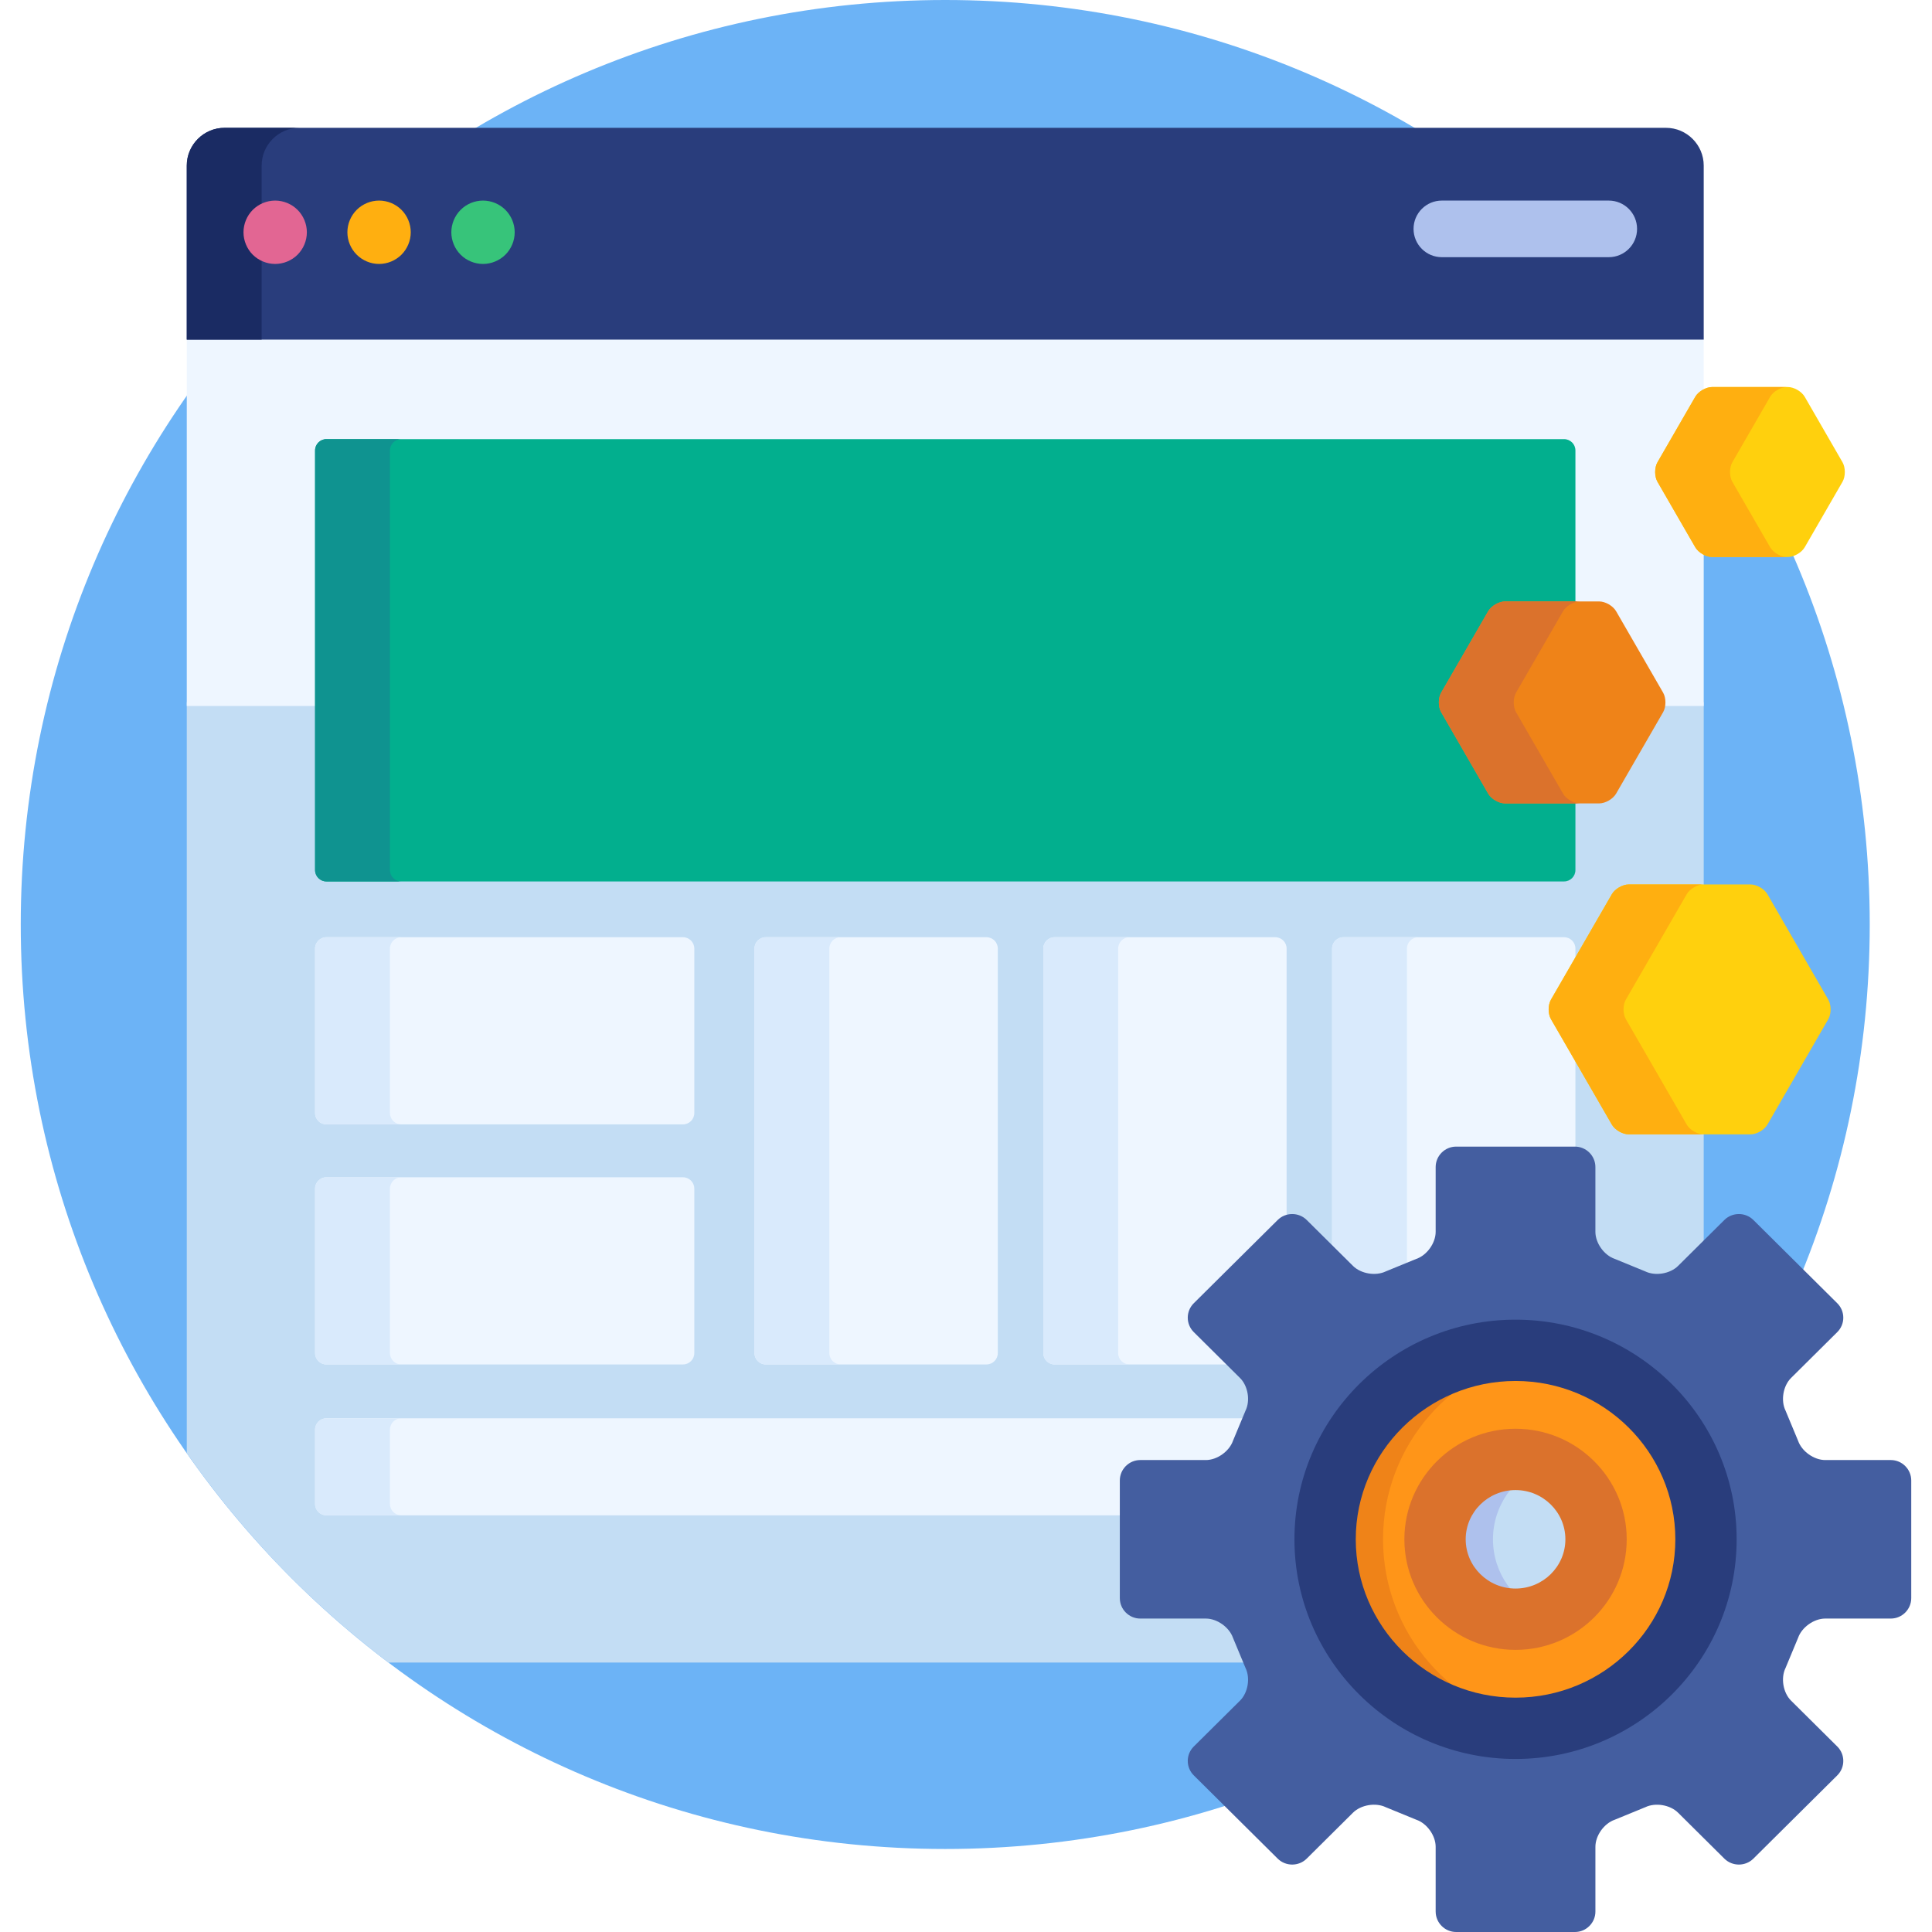 <svg width="512" height="512" viewBox="0 0 512 512" fill="none" xmlns="http://www.w3.org/2000/svg">
<path d="M250.5 490C385.81 490 495.5 380.31 495.5 245C495.5 109.69 385.81 0 250.5 0C115.19 0 5.5 109.69 5.5 245C5.5 380.31 115.19 490 250.5 490Z" fill="#6CB3F6"/>
<path d="M327.683 433.668C326.595 430.532 322.946 427.936 319.569 427.936H302.184C299.749 427.936 297.767 425.955 297.767 423.52V392.344C297.767 389.909 299.748 387.927 302.184 387.927H319.565C322.944 387.927 326.595 385.33 327.704 382.139L330.993 374.238C332.466 371.264 331.731 366.857 329.328 364.474L317.062 352.302C316.23 351.476 315.772 350.373 315.772 349.197C315.772 348.02 316.23 346.918 317.062 346.09L339.309 324.018C340.143 323.191 341.258 322.735 342.449 322.735C343.64 322.735 344.756 323.191 345.59 324.018L357.854 336.189C359.373 337.697 361.723 338.597 364.14 338.597C365.437 338.597 366.673 338.328 367.713 337.823L375.722 334.543C378.865 333.468 381.467 329.827 381.467 326.447V309.281C381.467 306.846 383.448 304.865 385.883 304.865H417.381C419.817 304.865 421.798 306.847 421.798 309.281V326.447C421.798 329.827 424.4 333.468 427.598 334.563L435.614 337.85C436.596 338.33 437.829 338.597 439.125 338.597C441.543 338.597 443.893 337.697 445.413 336.189L451.5 330.149V299.618H431.65C430.36 299.618 428.661 298.638 428.016 297.52L411.896 269.599C411.25 268.481 411.25 266.521 411.895 265.404L428.016 237.482C428.661 236.365 430.359 235.384 431.65 235.384H451.502V186.088H440.355C440.364 186.878 440.206 187.674 439.874 188.247L427.42 209.815C426.775 210.932 425.077 211.913 423.786 211.913H416.501V230.588C416.501 231.691 415.604 232.588 414.501 232.588H86.498C85.395 232.588 84.498 231.691 84.498 230.588V186.088H49.498V385.091C64.295 406.282 82.352 425.026 102.951 440.589H330.561L327.683 433.668Z" fill="#C3DDF4"/>
<path d="M297.768 392.345C297.768 389.91 299.749 387.928 302.185 387.928H319.566C322.945 387.928 326.596 385.331 327.705 382.14L330.319 375.862H86.498C84.848 375.862 83.498 377.212 83.498 378.862V398.581C83.498 400.231 84.848 401.581 86.498 401.581H297.768V392.345Z" fill="#EEF6FF"/>
<path d="M450.125 144.523L440.118 127.19C439.472 126.073 439.472 124.112 440.117 122.995L450.125 105.661C450.415 105.16 450.92 104.692 451.502 104.322V89H49.498V187.089H84.498V119.374C84.498 118.271 85.395 117.374 86.498 117.374H414.502C415.605 117.374 416.502 118.271 416.502 119.374V160.386H423.787C425.077 160.386 426.776 161.366 427.421 162.484L439.874 184.053C440.331 184.843 440.457 186.052 440.269 187.089H451.502V145.862C450.921 145.492 450.415 145.024 450.125 144.523Z" fill="#EEF6FF"/>
<path d="M441.502 33.875H59.498C53.998 33.875 49.498 38.375 49.498 43.875V90H451.502V43.875C451.502 38.375 447.002 33.875 441.502 33.875Z" fill="#293D7C"/>
<path d="M79.34 33.875H59.498C53.998 33.875 49.498 38.375 49.498 43.875V90H69.34V43.875C69.34 38.375 73.84 33.875 79.34 33.875Z" fill="#1A2B63"/>
<path d="M72.924 69.948C70.707 69.948 68.546 69.052 66.98 67.496C65.423 65.929 64.528 63.768 64.528 61.552C64.528 59.346 65.424 57.186 66.98 55.618C68.546 54.051 70.708 53.155 72.924 53.155C75.129 53.155 77.301 54.051 78.857 55.618C80.424 57.185 81.321 59.346 81.321 61.552C81.321 63.769 80.424 65.929 78.857 67.496C77.301 69.052 75.129 69.948 72.924 69.948Z" fill="#E26693"/>
<path d="M100.458 69.948C98.252 69.948 96.08 69.052 94.523 67.484C92.957 65.928 92.061 63.768 92.061 61.551C92.061 59.345 92.957 57.185 94.523 55.617C96.091 54.05 98.252 53.154 100.458 53.154C102.674 53.154 104.834 54.05 106.403 55.617C107.959 57.184 108.854 59.345 108.854 61.551C108.854 63.756 107.959 65.928 106.403 67.484C104.834 69.052 102.674 69.948 100.458 69.948Z" fill="#FFAF10"/>
<path d="M128.004 69.948C125.787 69.948 123.626 69.052 122.07 67.496C120.503 65.929 119.607 63.768 119.607 61.552C119.607 59.346 120.503 57.186 122.07 55.618C123.626 54.051 125.787 53.155 128.004 53.155C130.209 53.155 132.381 54.051 133.937 55.618C135.504 57.185 136.401 59.346 136.401 61.552C136.401 63.769 135.505 65.929 133.937 67.496C132.37 69.052 130.209 69.948 128.004 69.948Z" fill="#37C47A"/>
<path d="M398.881 211.914C397.591 211.914 395.892 210.934 395.247 209.816L382.795 188.248C382.149 187.131 382.149 185.17 382.795 184.053L395.248 162.484C395.893 161.367 397.591 160.386 398.882 160.386H417.503V119.374C417.503 117.724 416.153 116.374 414.503 116.374H86.498C84.848 116.374 83.498 117.724 83.498 119.374V230.589C83.498 232.239 84.848 233.589 86.498 233.589H414.502C416.152 233.589 417.502 232.239 417.502 230.589V211.914H398.881Z" fill="#02AF8E"/>
<path d="M103.34 230.589V119.374C103.34 117.724 104.69 116.374 106.34 116.374H86.498C84.848 116.374 83.498 117.724 83.498 119.374V230.589C83.498 232.239 84.848 233.589 86.498 233.589H106.34C104.69 233.589 103.34 232.239 103.34 230.589Z" fill="#0F9390"/>
<path d="M184 294.973C184 296.623 182.65 297.973 181 297.973H86.498C84.848 297.973 83.498 296.623 83.498 294.973V251.373C83.498 249.723 84.848 248.373 86.498 248.373H181C182.65 248.373 184 249.723 184 251.373V294.973Z" fill="#EEF6FF"/>
<path d="M264.427 358.592C264.427 360.242 263.077 361.592 261.427 361.592H202.945C201.295 361.592 199.945 360.242 199.945 358.592V251.372C199.945 249.722 201.295 248.372 202.945 248.372H261.427C263.077 248.372 264.427 249.722 264.427 251.372V358.592Z" fill="#EEF6FF"/>
<path d="M317.063 352.303C316.231 351.477 315.773 350.374 315.773 349.198C315.773 348.021 316.231 346.919 317.063 346.091L339.31 324.019C339.782 323.551 340.35 323.217 340.965 323.002V251.372C340.965 249.722 339.615 248.372 337.965 248.372H279.483C277.833 248.372 276.483 249.722 276.483 251.372V358.592C276.483 360.242 277.833 361.592 279.483 361.592H326.424L317.063 352.303Z" fill="#EEF6FF"/>
<path d="M357.855 336.19C359.374 337.698 361.724 338.598 364.141 338.598C365.438 338.598 366.674 338.329 367.714 337.824L375.723 334.544C378.866 333.469 381.468 329.828 381.468 326.448V309.282C381.468 306.847 383.449 304.866 385.884 304.866H417.382C417.423 304.866 417.461 304.877 417.502 304.878V279.31L411.896 269.6C411.25 268.482 411.25 266.522 411.895 265.405L417.502 255.695V251.373C417.502 249.723 416.152 248.373 414.502 248.373H356.02C354.37 248.373 353.02 249.723 353.02 251.373V331.391L357.855 336.19Z" fill="#EEF6FF"/>
<path d="M184 358.592C184 360.242 182.65 361.592 181 361.592H86.498C84.848 361.592 83.498 360.242 83.498 358.592V314.992C83.498 313.342 84.848 311.992 86.498 311.992H181C182.65 311.992 184 313.342 184 314.992V358.592Z" fill="#EEF6FF"/>
<path d="M103.34 398.58V378.861C103.34 377.211 104.69 375.861 106.34 375.861H86.498C84.848 375.861 83.498 377.211 83.498 378.861V398.58C83.498 400.23 84.848 401.58 86.498 401.58H106.34C104.69 401.58 103.34 400.23 103.34 398.58Z" fill="#D9EAFC"/>
<path d="M103.34 294.973V251.373C103.34 249.723 104.69 248.373 106.34 248.373H86.498C84.848 248.373 83.498 249.723 83.498 251.373V294.973C83.498 296.623 84.848 297.973 86.498 297.973H106.34C104.69 297.973 103.34 296.623 103.34 294.973Z" fill="#D9EAFC"/>
<path d="M219.787 358.592V251.372C219.787 249.722 221.137 248.372 222.787 248.372H202.945C201.295 248.372 199.945 249.722 199.945 251.372V358.592C199.945 360.242 201.295 361.592 202.945 361.592H222.787C221.137 361.592 219.787 360.242 219.787 358.592Z" fill="#D9EAFC"/>
<path d="M296.325 358.592V251.372C296.325 249.722 297.675 248.372 299.325 248.372H279.483C277.833 248.372 276.483 249.722 276.483 251.372V358.592C276.483 360.242 277.833 361.592 279.483 361.592H299.325C297.675 361.592 296.325 360.242 296.325 358.592Z" fill="#D9EAFC"/>
<path d="M357.855 336.19C359.374 337.698 361.724 338.598 364.141 338.598C365.438 338.598 366.674 338.329 367.714 337.824L372.862 335.716V251.373C372.862 249.723 374.212 248.373 375.862 248.373H356.02C354.37 248.373 353.02 249.723 353.02 251.373V331.391L357.855 336.19Z" fill="#D9EAFC"/>
<path d="M103.34 358.592V314.992C103.34 313.342 104.69 311.992 106.34 311.992H86.498C84.848 311.992 83.498 313.342 83.498 314.992V358.592C83.498 360.242 84.848 361.592 86.498 361.592H106.34C104.69 361.592 103.34 360.242 103.34 358.592Z" fill="#D9EAFC"/>
<path d="M426.34 68.155H382.105C377.963 68.155 374.605 64.798 374.605 60.655C374.605 56.512 377.963 53.155 382.105 53.155H426.34C430.482 53.155 433.84 56.512 433.84 60.655C433.84 64.798 430.482 68.155 426.34 68.155Z" fill="#AEC1ED"/>
<path d="M380.468 506.584C380.468 509.562 382.905 512 385.884 512H417.382C420.361 512 422.799 509.562 422.799 506.584V489.42C422.799 486.441 425.105 483.214 427.923 482.248L435.995 478.941C438.675 477.636 442.596 478.287 444.71 480.386L456.975 492.558C459.089 494.655 462.549 494.655 464.664 492.558L486.907 470.483C489.021 468.385 489.021 464.952 486.907 462.852L474.642 450.679C472.528 448.581 471.877 444.678 473.197 442.007L476.508 434.051C477.486 431.238 480.722 428.934 483.702 428.936H501.083C504.062 428.936 506.5 426.5 506.5 423.52V392.344C506.5 389.365 504.062 386.927 501.083 386.927H483.702C480.723 386.927 477.486 384.625 476.508 381.811L473.197 373.854C471.878 371.183 472.528 367.282 474.642 365.183L486.906 353.013C489.021 350.915 489.021 347.481 486.906 345.382L464.663 323.308C462.549 321.21 459.089 321.21 456.974 323.308L444.708 335.479C442.594 337.578 438.672 338.228 435.993 336.925L427.921 333.616C425.103 332.651 422.797 329.425 422.797 326.446V309.28C422.797 306.301 420.359 303.864 417.38 303.864H385.882C382.903 303.864 380.466 306.302 380.466 309.28V326.446C380.466 329.425 378.159 332.651 375.341 333.616L367.273 336.923C364.594 338.228 360.672 337.578 358.557 335.479L346.292 323.308C344.177 321.21 340.717 321.21 338.602 323.308L316.355 345.381C314.241 347.481 314.241 350.912 316.355 353.012L328.621 365.184C330.736 367.282 331.386 371.185 330.067 373.854L326.756 381.811C325.778 384.626 322.541 386.927 319.562 386.927H302.181C299.203 386.927 296.764 389.365 296.764 392.344V423.52C296.764 426.499 299.202 428.936 302.181 428.936H319.562C322.541 428.934 325.778 431.238 326.756 434.051L330.067 442.009C331.388 444.678 330.737 448.581 328.623 450.679L316.355 462.852C314.241 464.952 314.241 468.385 316.355 470.483L338.602 492.558C340.717 494.655 344.177 494.655 346.291 492.556L358.554 480.384C360.669 478.286 364.591 477.636 367.269 478.94L375.34 482.248C378.158 483.214 380.465 486.44 380.465 489.42V506.584H380.468Z" fill="#445EA0"/>
<path d="M401.63 458.02C429.504 458.02 452.1 435.594 452.1 407.93C452.1 380.266 429.504 357.84 401.63 357.84C373.756 357.84 351.16 380.266 351.16 407.93C351.16 435.594 373.756 458.02 401.63 458.02Z" fill="#FF9518"/>
<path d="M366.518 407.934C366.519 382.86 385.079 362.091 409.311 358.422C406.808 358.044 404.245 357.848 401.635 357.848C373.76 357.848 351.166 380.27 351.165 407.934C351.165 435.596 373.76 458.021 401.635 458.021C404.245 458.021 406.809 457.825 409.311 457.445C385.079 453.774 366.518 433.006 366.518 407.934Z" fill="#EF8318"/>
<path d="M401.634 466.145C369.325 466.145 343.04 440.033 343.04 407.934C343.041 375.836 369.326 349.723 401.634 349.723C433.943 349.723 460.229 375.836 460.229 407.933C460.228 440.032 433.943 466.145 401.634 466.145ZM401.634 365.972C378.286 365.972 359.29 384.795 359.289 407.934C359.289 431.072 378.285 449.897 401.634 449.897C424.984 449.897 443.979 431.072 443.98 407.933C443.98 384.795 424.983 365.972 401.634 365.972Z" fill="#293D7C"/>
<path d="M401.63 429.1C413.412 429.1 422.964 419.622 422.964 407.93C422.964 396.238 413.412 386.76 401.63 386.76C389.848 386.76 380.296 396.238 380.296 407.93C380.296 419.622 389.848 429.1 401.63 429.1Z" fill="#C3DDF4"/>
<path d="M395.652 407.934C395.652 398.928 401.325 391.256 409.311 388.196C406.926 387.281 404.344 386.759 401.634 386.759C389.851 386.759 380.299 396.238 380.299 407.934C380.299 419.626 389.85 429.107 401.634 429.107C404.344 429.107 406.926 428.586 409.311 427.67C401.325 424.609 395.652 416.938 395.652 407.934Z" fill="#AEC1ED"/>
<path d="M401.634 437.23C385.39 437.23 372.174 424.087 372.174 407.933C372.174 391.777 385.39 378.634 401.634 378.634C417.878 378.634 431.094 391.777 431.094 407.932C431.092 424.088 417.876 437.23 401.634 437.23ZM401.634 394.884C394.35 394.884 388.423 400.739 388.423 407.934C388.423 415.127 394.35 420.982 401.634 420.982C408.918 420.982 414.844 415.128 414.844 407.932C414.844 400.738 408.918 394.884 401.634 394.884Z" fill="#DB722C"/>
<path d="M398.881 212.914C397.231 212.914 395.206 211.745 394.381 210.316L381.929 188.748C381.104 187.319 381.104 184.981 381.929 183.553L394.381 161.984C395.206 160.555 397.231 159.386 398.881 159.386H423.787C425.437 159.386 427.462 160.555 428.287 161.984L440.74 183.553C441.565 184.982 441.565 187.32 440.74 188.748L428.287 210.316C427.462 211.745 425.437 212.914 423.787 212.914H398.881Z" fill="#EF8318"/>
<path d="M453.759 147.621C452.109 147.621 450.084 146.452 449.259 145.023L439.252 127.69C438.427 126.261 438.427 123.923 439.252 122.495L449.259 105.161C450.084 103.732 452.109 102.563 453.759 102.563H473.774C475.424 102.563 477.449 103.732 478.274 105.161L488.281 122.495C489.106 123.924 489.106 126.262 488.281 127.69L478.274 145.023C477.449 146.452 475.424 147.621 473.774 147.621H453.759Z" fill="#FFD00D"/>
<path d="M431.65 300.618C430 300.618 427.975 299.449 427.15 298.02L411.03 270.1C410.205 268.671 410.205 266.333 411.03 264.905L427.151 236.983C427.976 235.554 430.001 234.385 431.651 234.385H463.892C465.542 234.385 467.567 235.554 468.392 236.983L484.513 264.905C485.338 266.334 485.338 268.672 484.513 270.1L468.392 298.021C467.567 299.45 465.542 300.619 463.892 300.619L431.65 300.618Z" fill="#FFD00D"/>
<path d="M414.224 210.316L401.772 188.748C400.947 187.319 400.947 184.981 401.772 183.553L414.224 161.984C415.049 160.555 417.074 159.386 418.724 159.386H398.882C397.232 159.386 395.207 160.555 394.382 161.984L381.93 183.553C381.105 184.982 381.105 187.32 381.93 188.748L394.382 210.316C395.207 211.745 397.232 212.914 398.882 212.914H418.724C417.074 212.914 415.049 211.745 414.224 210.316Z" fill="#DB722C"/>
<path d="M469.102 145.023L459.095 127.69C458.27 126.261 458.27 123.923 459.095 122.495L469.102 105.161C469.927 103.732 471.952 102.563 473.602 102.563H453.76C452.11 102.563 450.085 103.732 449.26 105.161L439.253 122.495C438.428 123.924 438.428 126.262 439.253 127.69L449.26 145.023C450.085 146.452 452.11 147.621 453.76 147.621H473.602C471.952 147.621 469.926 146.452 469.102 145.023Z" fill="#FFAF10"/>
<path d="M446.993 298.021L430.872 270.1C430.047 268.671 430.047 266.333 430.872 264.905L446.993 236.983C447.818 235.554 449.843 234.385 451.493 234.385H431.65C430 234.385 427.975 235.554 427.15 236.983L411.029 264.905C410.204 266.334 410.204 268.672 411.029 270.1L427.15 298.021C427.975 299.45 430 300.619 431.65 300.619H451.492C449.843 300.618 447.818 299.449 446.993 298.021Z" fill="#FFAF10"/>
</svg>
